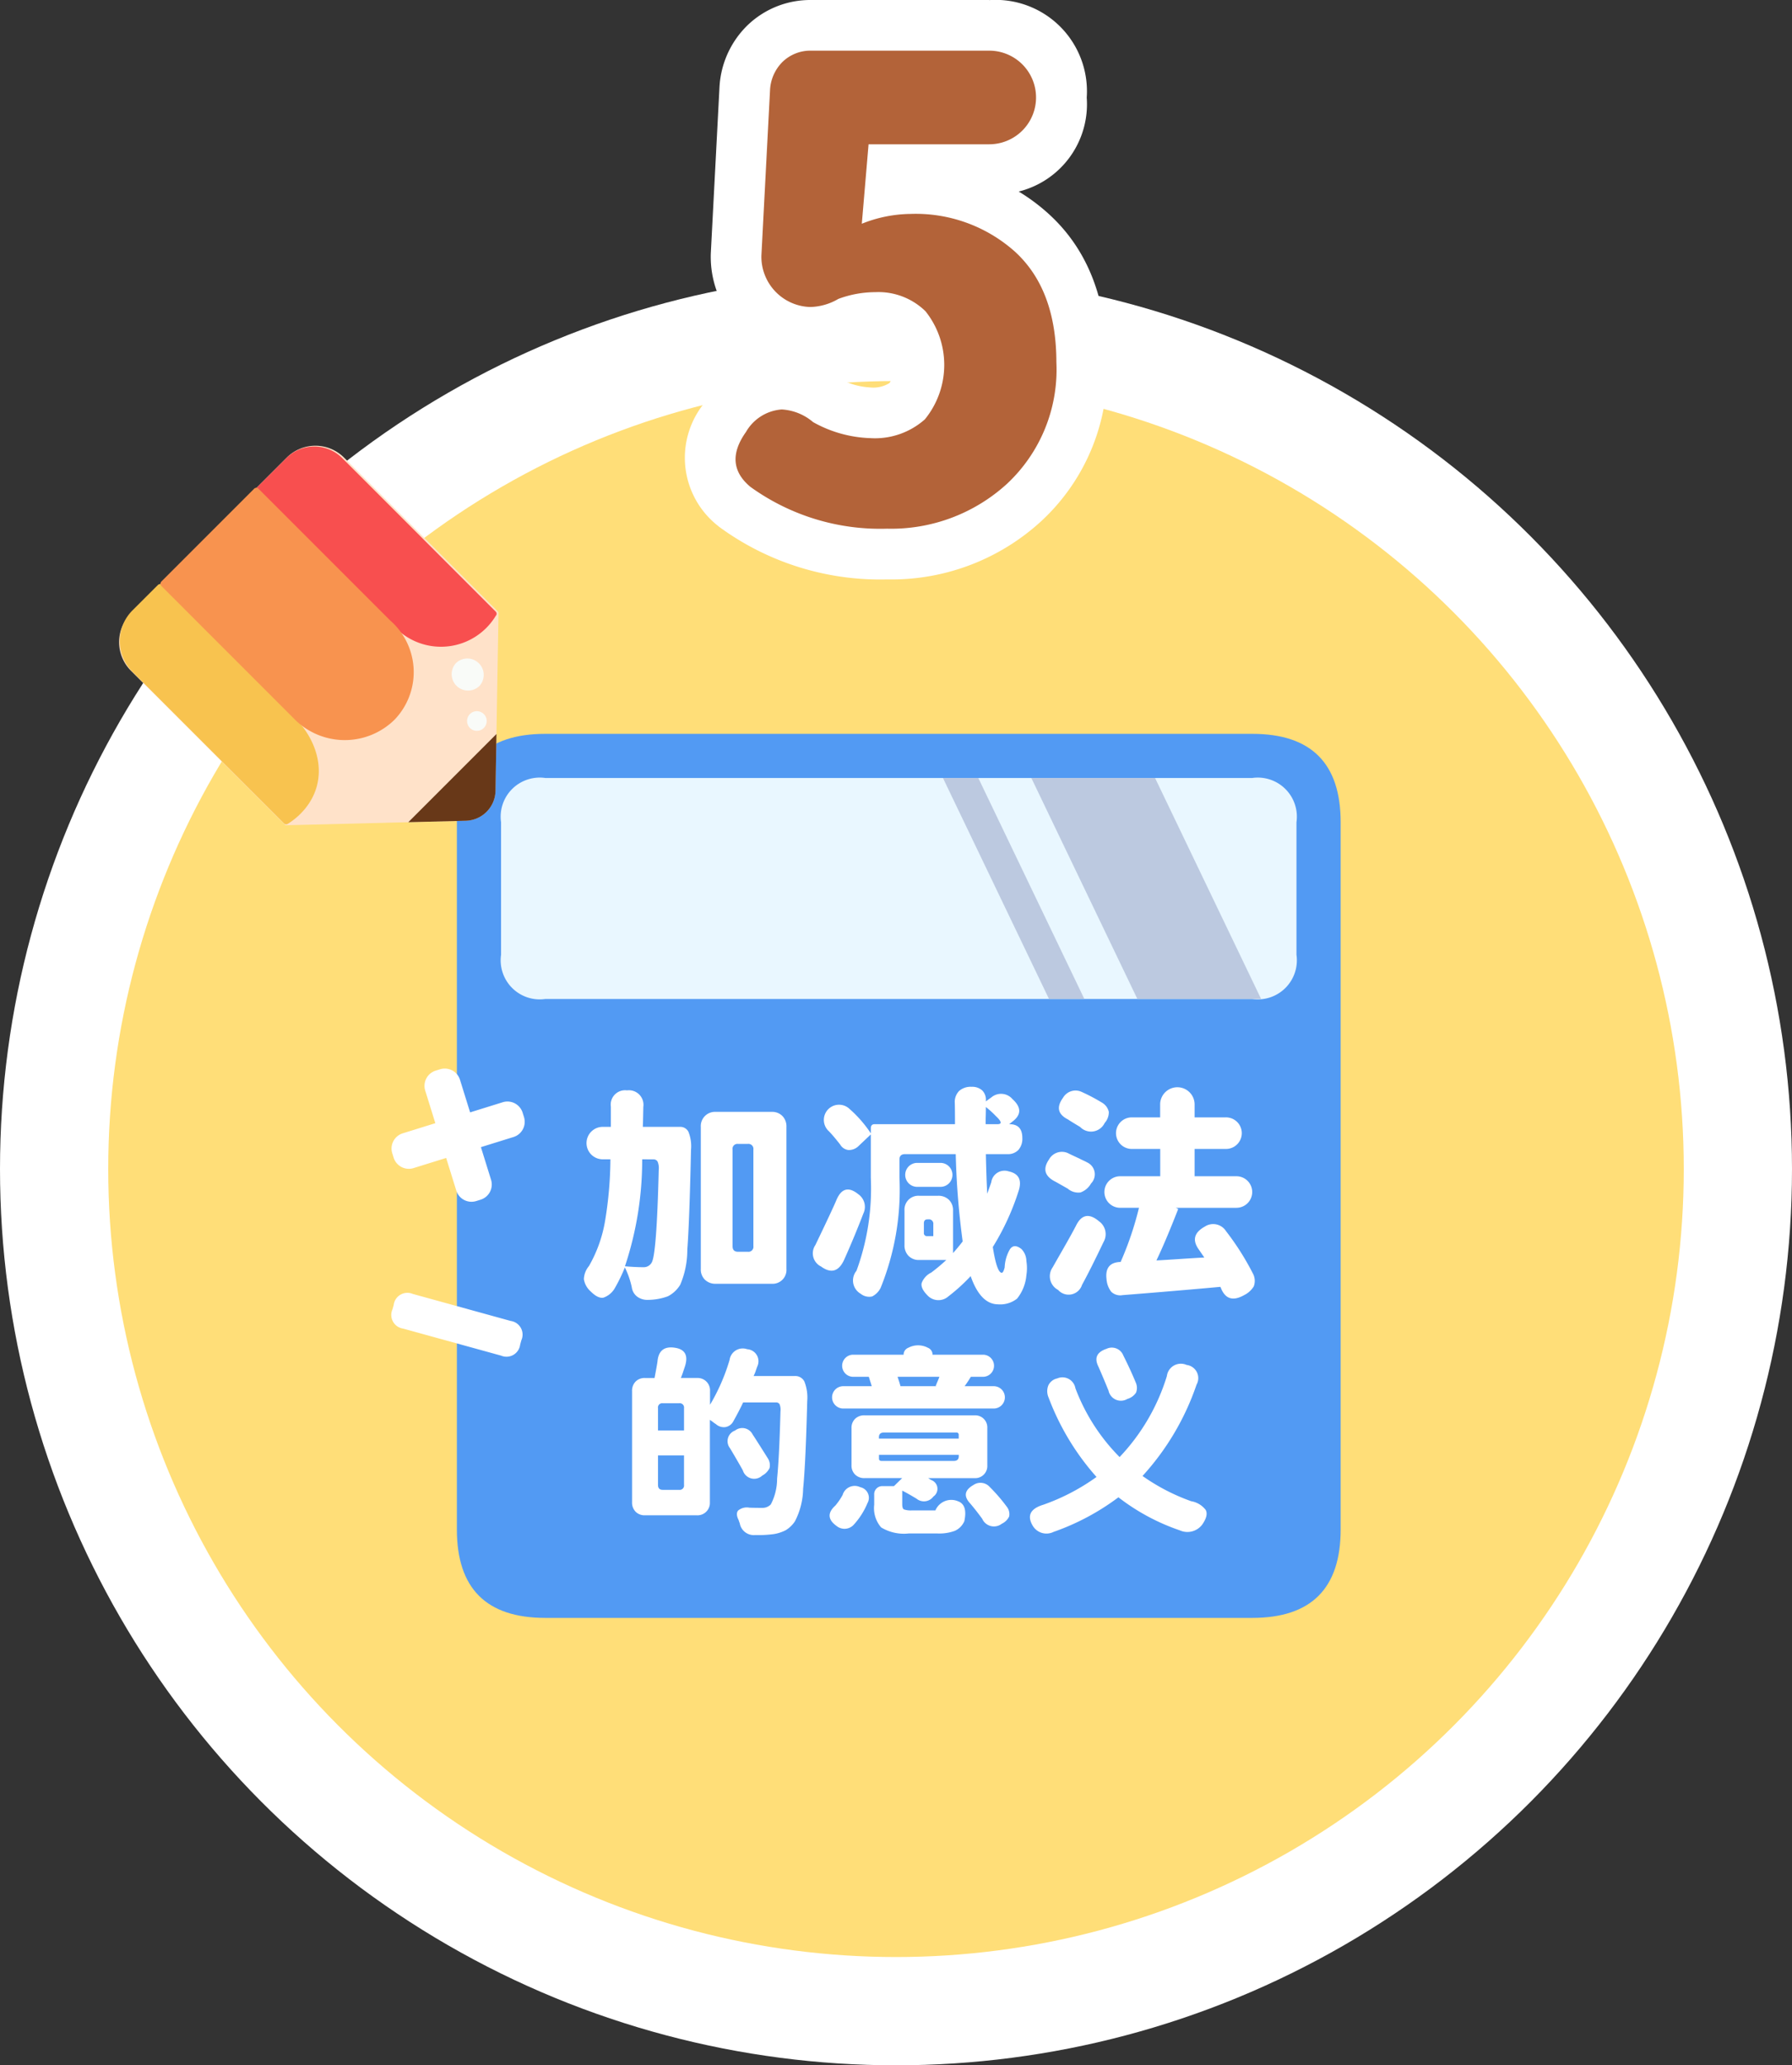 <svg xmlns="http://www.w3.org/2000/svg" width="106.144" height="122.296" viewBox="0 0 106.144 122.296">
  <rect x="0" y="0" width="106.144" height="122.296" fill="#333333" stroke="none"/>
  <defs>
    <style>
      .cls-1 {
        fill: #fff;
      }

      .cls-2 {
        fill: #ffde78;
      }

      .cls-3 {
        fill: #529af3;
      }

      .cls-4 {
        fill: #e9f7ff;
      }

      .cls-5 {
        fill: #bcc9e0;
      }

      .cls-6 {
        fill: #ffe2c9;
      }

      .cls-7 {
        fill: #f84f4f;
      }

      .cls-8 {
        fill: #f8c34f;
      }

      .cls-9 {
        fill: #f8934f;
      }

      .cls-10 {
        fill: #683818;
      }

      .cls-11 {
        fill: #f9fbf8;
      }

      .cls-12 {
        fill: #b36339;
      }
    </style>
  </defs>
  <g id="组_207" data-name="组 207" transform="translate(-769.092 -65.332)">
    <circle id="椭圆_102" data-name="椭圆 102" class="cls-1" cx="53.072" cy="53.072" r="53.072" transform="translate(769.092 81.484)"/>
    <circle id="椭圆_103" data-name="椭圆 103" class="cls-2" cx="46.661" cy="46.661" r="46.661" transform="translate(775.503 87.895)"/>
    <g id="组_200" data-name="组 200">
      <path id="路径_464" data-name="路径 464" class="cls-3" d="M801.389,108.786h41.878q5.235,0,5.235,5.234V155.9q0,5.235-5.235,5.235H801.389q-5.235,0-5.235-5.235V114.02Q796.154,108.785,801.389,108.786Z"/>
      <path id="路径_465" data-name="路径 465" class="cls-4" d="M801.389,111.4h41.878a2.314,2.314,0,0,1,2.618,2.617v7.853a2.314,2.314,0,0,1-2.618,2.617H801.389a2.314,2.314,0,0,1-2.618-2.617V114.02A2.314,2.314,0,0,1,801.389,111.4Z"/>
      <path id="路径_466" data-name="路径 466" class="cls-1" d="M792.948,132.441l5.92-1.84a.942.942,0,0,1,1.181.621l.08.257a.943.943,0,0,1-.621,1.181l-5.92,1.84a.943.943,0,0,1-1.181-.621l-.08-.257A.943.943,0,0,1,792.948,132.441Zm1.951-3.712.258-.08a.945.945,0,0,1,1.181.621l1.84,5.921a.943.943,0,0,1-.621,1.181h0l-.257.08a.944.944,0,0,1-1.181-.621h0l-1.841-5.921A.945.945,0,0,1,794.9,128.729Z"/>
      <path id="路径_467" data-name="路径 467" class="cls-5" d="M824.945,111.4h2.094l6.282,13.087h-2.094Z"/>
      <path id="路径_468" data-name="路径 468" class="cls-5" d="M830.18,111.4h7.329l6.282,13.087h-7.329Z"/>
      <path id="路径_469" data-name="路径 469" class="cls-1" d="M793.54,141.951l5.8,1.6a.817.817,0,0,1,.634,1.142l-.071.257a.817.817,0,0,1-1.13.655l-5.8-1.6a.816.816,0,0,1-.633-1.142l.071-.256A.816.816,0,0,1,793.54,141.951Z"/>
      <g id="组_198" data-name="组 198">
        <path id="路径_470" data-name="路径 470" class="cls-1" d="M807.169,132.059h2.2a.537.537,0,0,1,.5.291,2.28,2.28,0,0,1,.153,1.061q-.093,4.281-.219,5.917a5.264,5.264,0,0,1-.417,2.074,1.826,1.826,0,0,1-.736.69,3.5,3.5,0,0,1-1.173.212,1.012,1.012,0,0,1-.662-.206.838.838,0,0,1-.3-.536,4.974,4.974,0,0,0-.411-1.18,9.745,9.745,0,0,1-.583,1.206,1.256,1.256,0,0,1-.683.583q-.326.066-.762-.371a1.224,1.224,0,0,1-.4-.722,1.283,1.283,0,0,1,.3-.776,8.016,8.016,0,0,0,.954-2.663,22.994,22.994,0,0,0,.318-3.659h-.423a.961.961,0,1,1,0-1.921h.45v-1.193a.85.85,0,0,1,.954-.968.862.862,0,0,1,.968.981Q807.183,131.674,807.169,132.059Zm-.039,1.921a19.933,19.933,0,0,1-1.021,6.335c.415.036.787.054,1.114.054a.533.533,0,0,0,.464-.265q.3-.452.423-5.487a1.017,1.017,0,0,0-.066-.5.273.273,0,0,0-.252-.133Zm4.36-2.809H814.8a.845.845,0,0,1,.636.245.879.879,0,0,1,.239.643v8.416a.822.822,0,0,1-.875.875H811.49a.884.884,0,0,1-.643-.239.848.848,0,0,1-.245-.636v-8.416a.841.841,0,0,1,.888-.888Zm.993,2.226v5.726c0,.221.107.331.319.331h.583a.293.293,0,0,0,.332-.331V133.4a.294.294,0,0,0-.332-.331H812.8A.288.288,0,0,0,812.483,133.4Z"/>
        <path id="路径_471" data-name="路径 471" class="cls-1" d="M817.388,139.057q1.046-2.175,1.258-2.691.438-1.006,1.286-.318a.912.912,0,0,1,.3,1.14q-.556,1.444-1.153,2.77-.477,1.007-1.352.371A.869.869,0,0,1,817.388,139.057ZM820.9,131.9h4.758q0-.822-.012-1.259a.931.931,0,0,1,.257-.709,1.028,1.028,0,0,1,.737-.245.873.873,0,0,1,.635.218.777.777,0,0,1,.212.616v.027l.331-.239a.888.888,0,0,1,1.246.107q.77.7.053,1.285l-.251.2h.027q.754,0,.754.821a1,1,0,0,1-.231.7.847.847,0,0,1-.656.252h-1.273q.027,1.286.08,2.345l.239-.675a.791.791,0,0,1,1.033-.65q.863.186.61,1.087a14.751,14.751,0,0,1-1.551,3.393q.24,1.524.531,1.524c.061,0,.119-.106.172-.318a2.3,2.3,0,0,1,.311-1.073q.244-.358.683-.014a1.037,1.037,0,0,1,.292.709,2.651,2.651,0,0,1,0,.842,2.557,2.557,0,0,1-.551,1.385,1.6,1.6,0,0,1-1.119.338q-1.047,0-1.631-1.67a10.6,10.6,0,0,1-1.312,1.193.887.887,0,0,1-1.259-.067q-.4-.411-.331-.715a1.137,1.137,0,0,1,.57-.623,10.416,10.416,0,0,0,.888-.743h-1.6a.847.847,0,0,1-.637-.245.884.884,0,0,1-.238-.642v-2.041a.82.82,0,0,1,.875-.875h1.113a.882.882,0,0,1,.643.238.851.851,0,0,1,.245.637v2.518q.318-.358.57-.689a46.974,46.974,0,0,1-.411-5.169H822.7q-.332,0-.331.318v1.087a15.482,15.482,0,0,1-1.113,6.507,1.112,1.112,0,0,1-.511.517.805.805,0,0,1-.669-.159.907.907,0,0,1-.252-1.365,14.173,14.173,0,0,0,.848-5.514v-2.558l-.715.676a.809.809,0,0,1-.616.246.649.649,0,0,1-.485-.325q-.382-.49-.662-.782A.9.9,0,1,1,819.415,131a7.216,7.216,0,0,1,1.259,1.444v-.3C820.674,131.979,820.749,131.9,820.9,131.9Zm2.493,2.292h1.378a.71.71,0,1,1,0,1.419h-1.378a.71.71,0,0,1,0-1.419Zm.423,3.579v.557a.176.176,0,0,0,.2.2h.358v-.7a.259.259,0,0,0-.292-.292h-.039C823.891,137.532,823.815,137.612,823.815,137.771Zm4.228-6.388a5.478,5.478,0,0,0-.557-.5c0,.124,0,.3-.007.517s-.005.389-.005.5h.7q.423,0-.107-.491Z"/>
        <path id="路径_472" data-name="路径 472" class="cls-1" d="M833.039,133.941c.045.026.12.064.226.112s.18.087.225.113a.774.774,0,0,1,.226,1.246,1.168,1.168,0,0,1-.623.53.957.957,0,0,1-.756-.225c-.354-.2-.6-.341-.729-.411q-.954-.477-.384-1.312a.872.872,0,0,1,1.113-.385c.07.036.185.091.345.166S832.96,133.906,833.039,133.941Zm-1.59,6.428q.08-.147.6-1.054t.775-1.4q.49-1.007,1.365-.265a.933.933,0,0,1,.266,1.232q-.77,1.617-1.272,2.532a.833.833,0,0,1-1.418.3A.915.915,0,0,1,831.449,140.369Zm1.63-8.3c-.088-.053-.217-.13-.384-.232s-.283-.174-.344-.218q-.9-.451-.292-1.286a.854.854,0,0,1,1.1-.345,10.975,10.975,0,0,1,1.206.636.848.848,0,0,1,.405.55.958.958,0,0,1-.247.656A.894.894,0,0,1,833.079,132.072Zm9.251,4.784h-3.6c.1.036.145.062.145.08q-.756,1.935-1.286,3.035c.2-.009.635-.035,1.293-.079s1.173-.076,1.544-.093c-.035-.053-.089-.131-.159-.232s-.124-.179-.159-.232q-.61-.836.344-1.365a.9.9,0,0,1,1.259.265,15.914,15.914,0,0,1,1.617,2.558.926.926,0,0,1,.027.715,1.378,1.378,0,0,1-.571.517q-1.007.57-1.391-.463l-.013-.014v-.013q-2.6.238-5.792.49a.769.769,0,0,1-.676-.2,1.384,1.384,0,0,1-.278-.743c-.079-.653.189-.994.808-1.02h.027a19.111,19.111,0,0,0,1.087-3.208h-1.114a.934.934,0,1,1,0-1.868h2.373v-1.617H836.1a.935.935,0,0,1,0-1.869h1.71v-.795a1.021,1.021,0,0,1,2.041,0v.795h1.829a.935.935,0,1,1,0,1.869h-1.829v1.617h2.478a.934.934,0,1,1,0,1.868Z"/>
      </g>
      <g id="组_199" data-name="组 199">
        <path id="路径_473" data-name="路径 473" class="cls-1" d="M813.731,146.813h2.445a.6.6,0,0,1,.561.324,2.585,2.585,0,0,1,.168,1.17q-.093,3.706-.243,5.189a4.317,4.317,0,0,1-.486,1.922,1.747,1.747,0,0,1-.539.522,2.382,2.382,0,0,1-.7.231,6.823,6.823,0,0,1-1.113.058.843.843,0,0,1-.915-.7.858.858,0,0,1-.035-.092c-.016-.046-.026-.081-.034-.1q-.186-.371-.024-.561a.805.805,0,0,1,.661-.168q.335.012.764.012a.672.672,0,0,0,.51-.209,3.285,3.285,0,0,0,.37-1.523q.128-1.257.2-3.979a.882.882,0,0,0-.051-.422.229.229,0,0,0-.215-.111h-1.946q-.221.475-.59,1.136a.657.657,0,0,1-.458.324.7.7,0,0,1-.562-.174,2.035,2.035,0,0,1-.18-.127c-.081-.062-.14-.1-.179-.128v4.877a.736.736,0,0,1-.776.776h-3.069a.745.745,0,0,1-.557-.215.773.773,0,0,1-.208-.561v-6.579a.775.775,0,0,1,.208-.562.744.744,0,0,1,.557-.214h.567q.14-.73.174-.973.081-.949,1-.823.961.129.614,1.147c-.016.047-.05.147-.1.3s-.1.271-.128.348h.95a.735.735,0,0,1,.776.776v.811a11.615,11.615,0,0,0,1.158-2.653.788.788,0,0,1,1.043-.637.715.715,0,0,1,.6,1.02c-.023.061-.058.156-.1.283S813.755,146.751,813.731,146.813Zm-5.664,1.9v1.321h1.541v-1.321a.256.256,0,0,0-.29-.289h-.972A.251.251,0,0,0,808.067,148.712Zm0,2.8v1.749c0,.194.093.29.279.29h.972a.256.256,0,0,0,.29-.29v-1.749Zm5.028.892c-.093-.17-.229-.407-.406-.712s-.3-.508-.359-.608a.669.669,0,0,1,.3-1.043.687.687,0,0,1,1.043.232q.172.255.9,1.413a.75.75,0,0,1,.1.579,1,1,0,0,1-.429.44A.7.7,0,0,1,813.095,152.407Z"/>
        <path id="路径_474" data-name="路径 474" class="cls-1" d="M820.473,154.341a4.379,4.379,0,0,1-.834,1.3.74.74,0,0,1-.985.058q-.8-.569-.081-1.217a3.835,3.835,0,0,0,.429-.625.746.746,0,0,1,1.042-.463A.642.642,0,0,1,820.473,154.341Zm7.505-5.605h-8.965a.661.661,0,0,1,0-1.321h1.715l-.174-.556h-.95a.655.655,0,0,1,0-1.309h3.011v-.023a.436.436,0,0,1,.279-.388,1.236,1.236,0,0,1,1.158,0,.437.437,0,0,1,.277.388v.023h3.012a.655.655,0,0,1,0,1.309H826.6c-.032.047-.072.11-.122.191s-.1.151-.139.209-.079.11-.11.156h1.749a.661.661,0,0,1,0,1.321Zm-7.656.405h6.486a.717.717,0,0,1,.764.764v2.189a.718.718,0,0,1-.764.765h-2.746a.49.49,0,0,1,.1.058.542.542,0,0,0,.1.058.553.553,0,0,1,.117.973.692.692,0,0,1-1,.127c-.387-.232-.668-.39-.846-.475v.811c0,.162.034.262.1.3a1.237,1.237,0,0,0,.487.058h1.378a1.023,1.023,0,0,1,1.332-.544q.59.209.382,1.181a1.1,1.1,0,0,1-.562.573,2.645,2.645,0,0,1-1.014.157h-1.725a2.6,2.6,0,0,1-1.627-.359,1.739,1.739,0,0,1-.411-1.344v-.591a.477.477,0,0,1,.509-.509h.661l.486-.475h-2.224a.768.768,0,0,1-.562-.209.739.739,0,0,1-.214-.556V149.9a.737.737,0,0,1,.214-.555A.768.768,0,0,1,820.322,149.141Zm5.42,1.019h-4.3c-.193,0-.289.093-.289.278v.081h4.726v-.22A.124.124,0,0,0,825.742,150.16Zm.14,1.32h-4.726v.221c0,.092.05.139.151.139h4.285c.193,0,.29-.093.29-.278Zm-1.148-4.621h-2.478c.085.247.142.433.174.556h2.142l-.057-.011c.023-.062.063-.162.122-.3S824.727,146.882,824.734,146.859Zm2.537,8.409c-.247-.34-.486-.644-.718-.915q-.591-.638.2-1.089a.734.734,0,0,1,.961.116,10.065,10.065,0,0,1,1.019,1.182.7.7,0,0,1,.134.567.914.914,0,0,1-.434.429A.76.76,0,0,1,827.271,155.268Z"/>
        <path id="路径_475" data-name="路径 475" class="cls-1" d="M839.966,147.323a15.341,15.341,0,0,1-3.2,5.408,11.923,11.923,0,0,0,2.883,1.495,1.364,1.364,0,0,1,.858.515q.174.319-.2.863a1.1,1.1,0,0,1-1.332.347,12.548,12.548,0,0,1-3.637-1.957,14.2,14.2,0,0,1-3.845,2.05.943.943,0,0,1-1.239-.382q-.51-.881.636-1.228a12.506,12.506,0,0,0,3.151-1.644,15,15,0,0,1-2.838-4.7.936.936,0,0,1-.022-.707.747.747,0,0,1,.532-.428.779.779,0,0,1,1.077.579,11.555,11.555,0,0,0,2.618,4.077,12.1,12.1,0,0,0,2.8-4.795.836.836,0,0,1,1.17-.66A.786.786,0,0,1,839.966,147.323Zm-5.212.359q-.3-.741-.6-1.425-.383-.764.475-1.054a.731.731,0,0,1,1,.394q.441.881.73,1.587a.777.777,0,0,1,.023.613.909.909,0,0,1-.51.371A.748.748,0,0,1,834.754,147.682Z"/>
      </g>
    </g>
    <g id="组_201" data-name="组 201">
      <path id="路径_476" data-name="路径 476" class="cls-6" d="M776.847,101.659l9.232-9.232a2.4,2.4,0,0,1,3.39,0l0,0,9.151,9.151-.179,10.573a1.811,1.811,0,0,1-1.766,1.781L786,114.2l-9.152-9.151a2.4,2.4,0,0,1,0-3.39l0,0Z"/>
      <path id="路径_477" data-name="路径 477" class="cls-7" d="M786.059,92.453a2.338,2.338,0,0,1,3.3,0l9.093,9.093a.176.176,0,0,1,.022.232l-.013.013a3.79,3.79,0,0,1-5.918.738l-8.282-8.283Z"/>
      <path id="路径_478" data-name="路径 478" class="cls-8" d="M778.445,99.971a.181.181,0,0,1,.256,0l7.8,7.8c1.688,1.688,2.072,4.066.384,5.754a4.2,4.2,0,0,1-.741.587.175.175,0,0,1-.232-.023l-8.971-8.97a2.579,2.579,0,0,1,0-3.647Z"/>
      <path id="路径_479" data-name="路径 479" class="cls-9" d="M784.145,94.271a.182.182,0,0,1,.257,0h0l7.8,7.8a4.058,4.058,0,0,1,.252,5.885,4.2,4.2,0,0,1-6.007-.13l-7.8-7.8a.192.192,0,0,1,0-.256Z"/>
      <path id="路径_480" data-name="路径 480" class="cls-10" d="M793.277,114.018l3.4-.085a1.811,1.811,0,0,0,1.766-1.781l.056-3.356Z"/>
      <path id="路径_481" data-name="路径 481" class="cls-11" d="M796.108,104.589a.971.971,0,0,1,1.373,1.372h0a.971.971,0,0,1-1.373-1.372Zm.824,3.02a.582.582,0,1,1-.006.829A.59.59,0,0,1,796.932,107.609Z"/>
    </g>
    <g id="组_206" data-name="组 206">
      <g id="组_205" data-name="组 205">
        <g id="组_204" data-name="组 204">
          <g id="组_202" data-name="组 202">
            <path id="路径_482" data-name="路径 482" class="cls-12" d="M821.634,98.136a14.65,14.65,0,0,1-8.995-2.78,3.642,3.642,0,0,1-.579-5.317,4.073,4.073,0,0,1,3.34-1.963,4.509,4.509,0,0,1,2.652.972,5.868,5.868,0,0,0,2.6.726,3.008,3.008,0,0,0,2.185-.69,2.859,2.859,0,0,0,.691-2.15,2.894,2.894,0,0,0-.679-2.121,2.5,2.5,0,0,0-1.9-.683,4.832,4.832,0,0,0-1.576.275,4.861,4.861,0,0,1-2.278.605,4.476,4.476,0,0,1-4.391-4.6l.511-9.784a4.02,4.02,0,0,1,1.2-2.712,3.887,3.887,0,0,1,2.776-1.081h10.5a3.926,3.926,0,0,1,4.273,4.273,3.925,3.925,0,0,1-4.273,4.271h-5.77l-.1,1.21a8.422,8.422,0,0,1,1.207-.088,10.3,10.3,0,0,1,7.213,2.638c1.946,1.785,2.931,4.36,2.931,7.652a10.721,10.721,0,0,1-3.408,8.293A11.661,11.661,0,0,1,821.634,98.136Z"/>
          </g>
          <g id="组_203" data-name="组 203">
            <path id="路径_483" data-name="路径 483" class="cls-1" d="M827.687,68.332a2.772,2.772,0,1,1,0,5.544h-7.148l-.4,4.705A7.923,7.923,0,0,1,823.02,78a8.819,8.819,0,0,1,6.2,2.243q2.442,2.243,2.444,6.547a9.248,9.248,0,0,1-2.919,7.185,10.164,10.164,0,0,1-7.111,2.663,13.137,13.137,0,0,1-8.1-2.481q-1.608-1.347-.256-3.246a2.663,2.663,0,0,1,2.119-1.333,3.129,3.129,0,0,1,1.856.749,7.4,7.4,0,0,0,3.393.949,4.448,4.448,0,0,0,3.228-1.113,5.1,5.1,0,0,0,.037-6.4,3.986,3.986,0,0,0-2.974-1.131,6.3,6.3,0,0,0-2.188.4,3.433,3.433,0,0,1-1.666.479,2.978,2.978,0,0,1-2.892-3.033l.51-9.773a2.535,2.535,0,0,1,.748-1.715,2.375,2.375,0,0,1,1.731-.657h10.5m0-3h-10.5a5.359,5.359,0,0,0-3.825,1.509,5.525,5.525,0,0,0-1.647,3.659l-.513,9.821a5.974,5.974,0,0,0,5.888,6.189,6.314,6.314,0,0,0,2.864-.719,3.222,3.222,0,0,1,.99-.161c.6,0,.768.166.838.238a1.846,1.846,0,0,1,.246,1.066,1.748,1.748,0,0,1-.236,1.074,1.8,1.8,0,0,1-1.139.266,4.29,4.29,0,0,1-1.82-.515,5.913,5.913,0,0,0-3.429-1.183,5.5,5.5,0,0,0-4.555,2.583,5.126,5.126,0,0,0,.765,7.3l.063.053.067.05a16.12,16.12,0,0,0,9.894,3.079,13.119,13.119,0,0,0,9.134-3.448,12.165,12.165,0,0,0,3.9-9.4c0-3.73-1.149-6.676-3.415-8.757a11.4,11.4,0,0,0-1.818-1.363,5.328,5.328,0,0,0,4.029-5.563,5.41,5.41,0,0,0-5.773-5.773Z"/>
          </g>
        </g>
      </g>
    </g>
  </g>
</svg>
